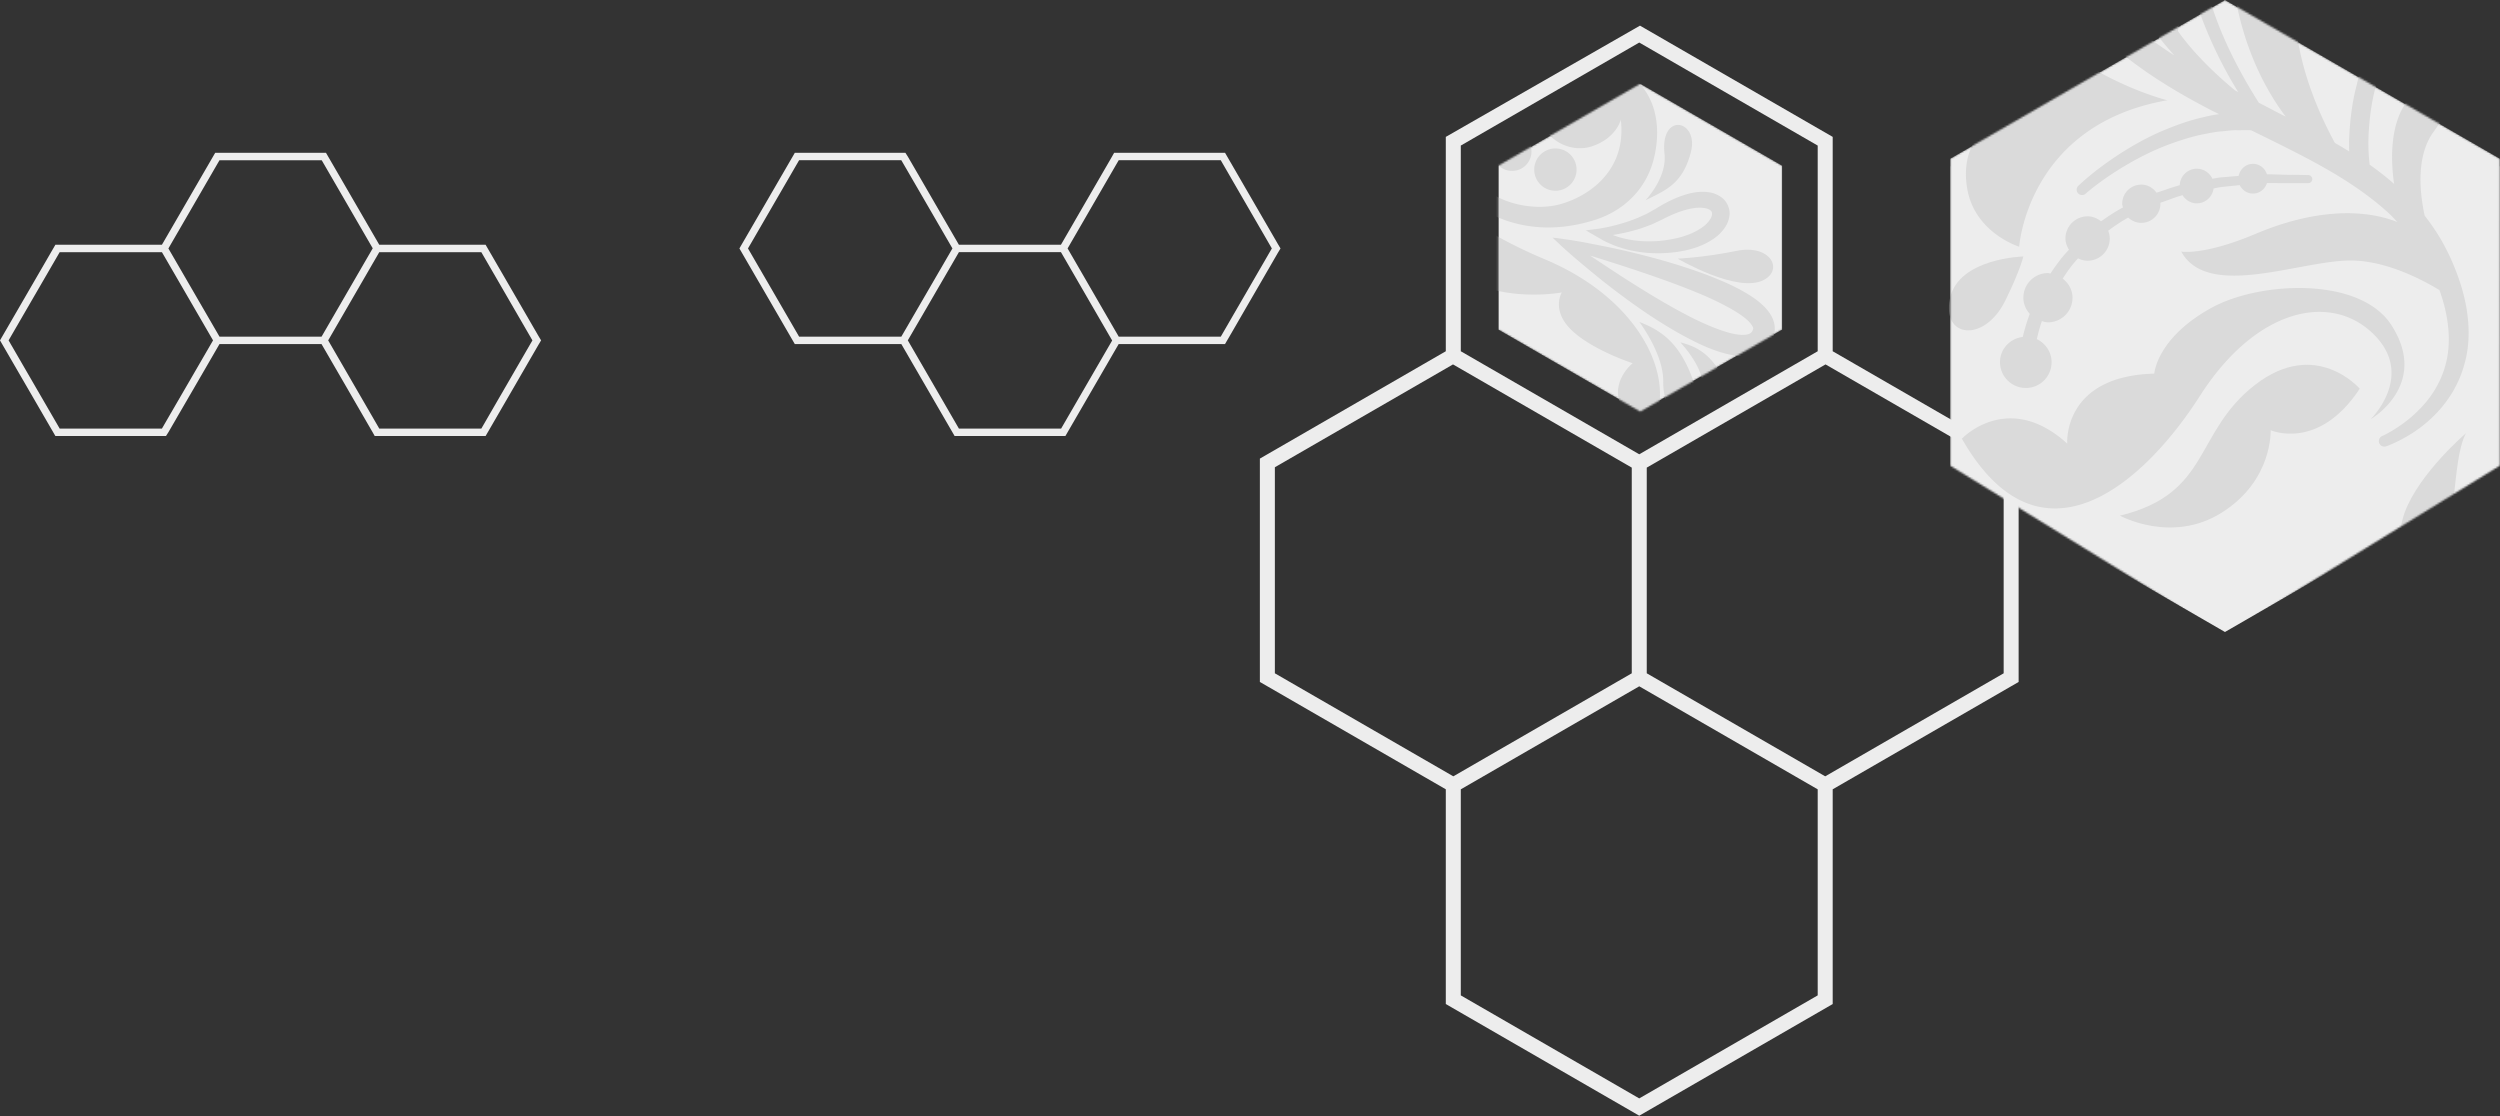 <svg width="1393" height="622" fill="none" xmlns="http://www.w3.org/2000/svg"><rect width="100%" height="100%" fill="#333333" stroke="none"/><path d="M813.957 554.627V439.815l99.431-57.405 99.432 57.405v114.812l-99.432 57.406-99.431-57.406zm-103.6-179.464V260.352l99.26-57.303 99.601 57.508v114.606l-99.43 57.406-99.431-57.406zm207.218 0V260.557l99.605-57.508 99.26 57.303v114.811l-99.43 57.406-99.435-57.406zM813.957 195.717V81.11l99.431-57.405 99.432 57.406v114.606l-99.432 57.406-99.431-57.406zm99.841-181.429L805.6 76.274v119.443L702 255.532v124.451l103.6 59.815v119.648l107.788 62.226 107.792-62.226V439.798l103.6-59.815V255.532l-103.6-59.815V76.274L913.798 14.288z" fill="#EDEDED"/><mask id="a" style="mask-type:alpha" maskUnits="userSpaceOnUse" x="834" y="46" width="160" height="184"><path d="M834.859 92.338v91.33l79.093 45.665 79.076-45.665v-91.33l-79.076-45.664-79.093 45.664z" fill="#000"/></mask><g mask="url(#a)"><path d="M834.859 92.338v91.33l79.093 45.665 79.076-45.665v-91.33l-79.076-45.664-79.093 45.664z" fill="#EDEDED"/><path d="M982.774 155.999c11.16-5.862 3.657-20.013-15.074-16.219-18.919 3.829-32.898 4.324-32.898 4.324s33.274 19.603 47.972 11.895zM855.982 99.5c2.769 5.895 9.793 8.442 15.689 5.69 5.896-2.768 8.442-9.793 5.691-15.689-2.769-5.896-9.793-8.442-15.689-5.674-5.913 2.752-8.459 9.776-5.691 15.672zm-18.013-24.833c-5.4 2.53-7.725 8.955-5.195 14.356 2.529 5.4 8.955 7.725 14.355 5.195 5.401-2.529 7.725-8.955 5.196-14.355-2.53-5.384-8.955-7.725-14.356-5.196z" fill="#DADADA"/><path d="M803.515 102.08c1.76 1.418 3.521 2.802 5.247 4.187 1.914 1.452 3.691 2.409 5.52 3.623 2.478 1.709 5.195 3.127 7.896 4.512 13.638 9.109 36.026 17.722 66.361 8.186 15.569-4.905 28.284-16.407 32.778-33.428 4.581-17.313 2.513-39.154-17.534-50.16-22.559-12.373-46.656 4.187-47.083 18.252-.564 18.44 16.611 28.814 30.283 24.285s16.133-14.834 16.133-14.834c3.453 29.139-19.055 43.221-34.231 47.203-15.176 3.982-36.693-1.111-44.896-12.869-7.605-10.903-13.279-4.29-16.526-1.128l-1.384-1.128c-.889-.752-1.829-1.487-2.752-2.222 3.401-1.47 9.178-4.938 6.392-10.886-3.828-8.186-15.176-12.442-26.968-25.618-11.793-13.194-8.067-26.404-9.861-29.053-3.538-5.247-11.775-2.58-16.766-.718a345.459 345.459 0 01-1.521-3.743c-.051-.137-.085-.273-.137-.41 9.229 1.948 16.663-8.87 12.203-12.39-4.956-3.914-12.493-21.807-11.468-35.172.017-.154 0-.29.017-.444 1.333 6.22 5.35 13.04 14.715 17.517 12.869 6.17 24.388 3.555 24.388 3.555 5.81 48.553 39.102 60.414 39.102 60.414-8.716-14.493-11.656-27.26-27.601-79.093-11.467-37.291-33.838-53.476-45.511-59.662 3.094.102 6.187.273 9.314.376 8.323 5.264 26.934 18.218 34.967 33.548 0 0-2.41 11.877 5.537 21.174 7.964 9.297 14.817 13.433 19.363 19.005-9.092-40.777-38.624-64.293-52.706-73.437l1.128.052c15.672 4.05 23.704 9.109 23.704 9.109 5.742 16.987 21.294 26.917 31.754 31.702 15.876 7.263 22.029 16.85 22.029 16.85-10.032-31.89-38.675-48.484-55.97-55.85 5.605.77 11.142 1.812 16.56 3.281 11.006 2.991 21.158 7.623 30.591 14.168 8.887 6.118 16.732 14.202 21.722 23.106 2.358 4.529 4.307 9.212 5.195 14.031.855 4.802 1.009 9.622.308 14.22a43.352 43.352 0 01-4.358 12.765c-2.119 3.675-4.99 7.418-7.81 9.878-2.957 2.598-6.272 4.307-9.537 4.683-3.264.462-6.357-.735-8.681-2.495-2.29-2-3.658-4.204-4.102-7.11-.342-2.255.12-4.836 1.265-6.391 2.341-3.384 6.067-2.837 8.049-1.76 2.068 1.127 2.957 2.273 2.991 2.187.649.684 1.726.7 2.41.034.683-.65.7-1.726.034-2.41-.086.069-.974-1.315-3.675-3.024-1.401-.735-3.332-1.641-5.879-1.573-2.512.052-5.486 1.385-7.434 3.965-1.948 2.615-2.837 5.982-2.392 9.878.307 3.282 2.221 7.4 5.349 10.169 3.161 2.751 7.724 4.7 12.544 4.307 4.802-.29 9.451-2.478 13.176-5.606 3.931-3.298 6.768-6.904 9.605-11.365.12-.222.205-.478.325-.7.085.358.085.632.188 1.008.82 3.486 2.29 7.605 5.229 11.467 2.854 3.897 7.537 7.161 12.664 8.494 2.427.667 5.264 1.06 8.203.684 2.923-.393 6.016-1.795 8.101-4.17 2.119-2.325 3.145-5.23 3.384-7.896.205-2.683-.273-5.264-1.367-7.417-1.077-2.153-2.7-3.897-4.444-4.99a12.13 12.13 0 00-4.836-1.778 13.2 13.2 0 00-3.128-.068c-.683.068-1.059.12-1.059.12-2.119.256-3.623 2.204-3.367 4.323a3.892 3.892 0 004.324 3.367c-.086.154 3.52-.684 4.973 2.683.837 1.624.752 4.495-.735 5.999-.718.769-1.709 1.299-3.11 1.606-1.402.24-3.059.137-4.939-.273-3.538-.77-6.546-2.769-8.921-5.366-2.359-2.615-4.051-5.76-5.281-8.597-1.162-2.82-1.914-5.332-2.41-7.126.684-2.017 1.35-4.068 1.795-6.221 1.008-5.418 1.008-11.109.153-16.817-.888-5.708-2.939-11.245-5.588-16.56-5.759-10.442-14.151-19.244-24.302-26.387-9.571-6.82-21.107-12.305-32.848-15.552-11.792-3.401-23.96-4.683-35.718-5.196-1.128-.051-2.222-.051-3.35-.085 1.419-.889 2.82-1.948 4.222-3.094 3.042-2.34 5.947-5.212 8.681-8.186 5.504-5.964 9.827-12.8 12.716-18.047 2.888-5.247 4.306-9.092 4.306-9.092l.017-.034a1.655 1.655 0 00-3.076-1.213s-1.487 3.503-4.495 8.476c-2.99 4.939-7.434 11.314-12.868 16.697-2.701 2.7-5.538 5.247-8.426 7.28-1.418 1.06-2.82 2.051-4.238 2.838-1.385.82-2.666 1.657-3.965 2.204-1.265.598-2.427 1.162-3.452 1.658-.223.068-.359.12-.564.205-6.683-.12-13.245-.24-19.586-.547-10.852-.53-21.157-1.846-30.266-4.82-1.009-.341-1.949-.768-2.94-1.161 11.382-.684 25.02-7.4 37.923-21.705 11.809-13.108 18.577-14.8 18.577-14.8-13.894-10.134-34.71 13.484-48.912 19.842-9.604 4.307-21.55 3.879-28.284 3.161-5.588-5.588-9.434-11.809-10.972-17.859-1.658-6.374-.889-12.339.598-16.953a41.598 41.598 0 014.922-10.22c1.47-2.222 2.376-3.213 2.376-3.213a1.708 1.708 0 000-2.307 1.72 1.72 0 00-2.41-.086l-.051.035s-1.196 1.11-2.957 3.383c-1.743 2.291-4.238 5.777-6.203 10.904-1.949 5.059-3.333 11.98-1.812 19.705 1.418 7.742 6.033 15.62 12.527 22.251 1.641 1.726 3.264 3.179 5.264 4.94 1.794 1.435 3.555 2.905 5.828 4.357a65.03 65.03 0 006.784 3.948c4.461 5.862 10.22 15.5 8.494 24.541-2.734 14.305-3.298 32.027 14.954 34.3-4.683-1.692-4.631-17.312-3.281-30.967.837-8.46-3.811-17.415-7.469-23.003 3.059.871 6.17 1.623 9.349 2.17.017.017.017.034.034.052a56.823 56.823 0 014.153 8.117c1.504 3.675 3.161 8.272 4.204 13.792.29 1.367.649 2.769.906 4.238.153 1.487.324 3.025.495 4.58.376 3.128.769 6.444.616 9.93 0 3.572 0 7.28.017 11.109.051 3.845.102 7.81.136 11.911.086 2.051-.068 4.102.188 6.221.308 2.136.616 4.29.923 6.46.65 4.358 1.214 8.836 1.983 13.313 1.213 4.358 2.444 8.802 3.691 13.297.684 2.221 1.128 4.546 2.017 6.733.906 2.17 1.828 4.358 2.734 6.546 1.948 4.323 3.435 8.92 5.794 13.108 2.392 4.17 4.785 8.357 7.178 12.544 1.11 2.153 2.478 4.136 3.982 6.016l4.323 5.776c2.906 3.828 5.606 7.793 9.092 11.04 3.299 3.418 6.58 6.802 9.81 10.135 3.418 3.11 7.144 5.845 10.63 8.699zM746.024-51.424c-.171-1.658-.325-3.281-.479-4.854-.256-1.572-.615-3.076-.905-4.546-1.06-5.879-2.803-10.869-4.41-14.885a60.754 60.754 0 00-2.204-4.837c1.692.188 3.401.36 5.11.513 8.237 6.033 24.541 19.705 30.847 37.513 8.58 24.25-13.723 26.934-9.621 11.433 0 0-2.461-9.382-7.161-5.23-1.111.975-2.307 4.205-2.478 8.375-1.436-4.785-5.196-5.76-8.186-5.366l.051-7.606c.171-3.691-.205-7.177-.564-10.51zm114.641 195.853c-54.535-22.832-75.367-51.475-75.367-51.475s-5.657 26.968 18.354 52.518c24.012 25.549 66.601 17.466 66.601 17.466s-6.153 9.946 5.52 21.106c11.672 11.16 33.941 18.338 33.941 18.338s-8.477 6.75-8.186 16.868c.222 7.536 7.212 16.013-.462 22.114-6.357 5.059-12.373.804-12.373.804 5.178-2.837 3.23-7.896-.838-11.246-4.067-3.366-15.586-.735-11.86 11.365 3.726 12.117 23.208 14.629 36.487 4.529 26.422-20.064 11.622-75.812-51.817-102.387zm34.573-9.519c1.983.94 4.427 2.034 7.349 2.939 2.888.957 6.255 1.846 9.981 2.393 3.725.649 7.776.889 12.236.889 4.068-.103 8.853-.462 13.484-1.419 4.7-.974 9.554-2.512 14.236-5.212 2.325-1.368 4.632-2.991 6.648-5.23 1.983-2.222 3.897-5.007 4.444-8.835.701-3.829-1.401-8.511-4.597-10.596-3.111-2.239-6.375-2.803-9.263-2.94-5.828-.188-10.75 1.419-15.245 3.179-4.46 1.811-8.545 4.119-12.082 6.306-1.692.957-3.35 1.88-4.956 2.786-1.692.769-3.333 1.504-4.905 2.222-6.426 2.614-12.151 4.084-16.133 4.99-4.034.854-6.324 1.145-6.324 1.145l-6.511.837 7.161 4.136c1.059.53 2.478 1.555 4.477 2.41zm19.483-7.776c1.76-.65 3.589-1.316 5.503-2.017 1.846-.871 3.777-1.777 5.742-2.7 3.641-1.88 7.298-3.589 11.297-4.888 3.931-1.247 8.22-2.136 11.86-1.692 1.795.188 3.367.786 4.085 1.487.769.701.632 1.06.735 2.017 0 2.153-2.683 5.622-6.05 7.742-3.367 2.29-7.366 3.93-11.416 5.058-4.136 1.145-8.033 1.726-12.185 2.137-3.777.239-7.537.307-10.955-.052-3.435-.256-6.546-.854-9.229-1.538-2.102-.495-3.879-1.162-5.469-1.76 4.136-.667 9.673-1.709 16.082-3.794zm12.749-41.29c1.418 13.262-10.596 25.755-10.596 25.755 10.921-5.537 20.611-8.819 25.276-26.797 4.683-17.98-17.244-22.799-14.68 1.042z" fill="#DADADA"/><path d="M943.33 211.679c-7.23-19.961-17.039-27.413-29.891-32.283 0 0 13.45 17.688 13.313 33.035-.222 27.652 23.807 19.175 16.578-.752zm17.364-.171c-6.973-13.792-14.715-18.338-24.439-20.747 0 0 11.279 11.621 12.51 22.747 2.255 20.012 18.884 11.792 11.929-2zm-90.305-74.103s2.957 2.752 8.323 7.332c5.418 4.512 13.091 11.091 22.798 18.355 9.708 7.297 21.295 15.5 34.745 23.037 6.784 3.691 13.911 7.417 22.097 10.015 4.119 1.247 8.46 2.358 13.604 2.29 2.563-.068 5.418-.462 8.289-1.88 2.905-1.384 5.451-3.845 6.938-6.819.496-.957.616-1.333.821-1.794a14.51 14.51 0 00.734-2.735 13.513 13.513 0 00-.239-5.383c-.854-3.384-2.597-5.725-4.255-7.674-3.418-3.828-7.076-6.255-10.716-8.511-7.28-4.409-14.697-7.434-21.858-10.237-14.373-5.451-28.045-9.228-39.82-12.134-11.758-2.956-21.705-4.751-28.626-6.118-6.939-1.282-10.972-1.811-10.972-1.811l-7.229-.958 5.366 5.025zm39 12.459c11.331 3.794 24.541 8.288 38.111 13.979 6.751 2.837 13.621 6.119 19.859 9.913 3.042 1.897 5.998 4.067 7.878 6.272.923 1.059 1.521 2.136 1.607 2.683.068.273.034.427.017.581 0 .034-.103.308-.034.171-.188.478-.41 1.025-.41.957-.616 1.196-1.778 2.017-4.803 2.17-2.888.086-6.392-.615-9.81-1.657-6.904-2.12-13.808-5.23-20.32-8.563-13.057-6.716-24.883-14.099-34.966-20.473a1198.924 1198.924 0 01-20.508-13.485c6.255 1.914 14.219 4.461 23.379 7.452z" fill="#DADADA"/></g><mask id="b" style="mask-type:alpha" maskUnits="userSpaceOnUse" x="1086" y="0" width="307" height="354"><path d="M1086.63 88.442v171.021l153.13 94.189 153.14-94.189.02-171.022L1239.75 0l-153.12 88.442z" fill="#fff"/></mask><g mask="url(#b)"><path d="M1086.63 88.442v171.021h306.27l.02-171.022L1239.75 0l-153.12 88.442z" fill="#EDEDED"/><path d="M1086.63 263.71V92.69h306.27l.02 171.02-153.17 88.442-153.12-88.442z" fill="#EDEDED"/><path d="M1340.01 285.269c-8.17 21.755 4.88 39.922 17 26.865 12.92-13.945 8.51-54.398 17-70.719 0-.017-25.84 22.081-34 43.854zm-74.81-45.563s26.53 11.895 49.65-23.122c0 0-24.47-28.558-58.48-2.034s-24.48 60.516-75.15 72.77c0 0 28.87 15.911 56.79-1.709 28.56-18.03 27.19-45.905 27.19-45.905zm-147.79-72.325c8.56-17.483 9.98-24.473 9.98-24.473s-35.82.906-40.81 23.123c-4.98 22.2 19.05 25.379 30.83 1.35z" fill="#DADADA"/><path d="M1225.76 220.651c31.27-48.963 72.77-57.799 96.56-34.676 23.79 23.123-1.37 47.596-1.37 47.596s32.98-19.038 11.57-52.364c-17.5-27.225-73.11-24.473-99.96-9.861-30.9 16.816-32.18 36.829-32.18 36.829-51.24 1.367-48.52 38.983-48.52 38.983-33.09-29.925-58.7-2.718-58.7-2.718 43.52 76.188 101.32 25.174 132.6-23.789zm-82.62-18.816c0-5.708-3.4-10.562-8.23-12.886.68-2.957 1.57-6.358 2.82-10.015 1.11.291 2.17.684 3.36.684 7.57 0 13.71-6.136 13.71-13.707 0-4.409-2.22-8.169-5.47-10.681 2.39-3.623 4.89-7.332 8.07-10.733.13-.188.34-.341.49-.529 1.63.786 3.39 1.299 5.3 1.299 6.82 0 12.36-5.538 12.36-12.357 0-1.538-.36-2.99-.87-4.358 3.58-2.614 7.22-5.178 11.17-7.314 1.92 1.794 4.45 2.939 7.28 2.939 5.88 0 10.65-4.768 10.65-10.647 0-.188-.1-.342-.1-.53 4.2-1.401 8.27-3.076 12.41-4.255 1.7 2.683 4.56 4.563 7.98 4.563 4.83 0 8.68-3.623 9.36-8.289 1.54-.307 3.09-.666 4.62-.854 3.52-.359 6.68-.667 9.93-1.009 1.35 2.752 4.11 4.7 7.38 4.7 3.71 0 6.73-2.478 7.77-5.845 5.47-.085 10.24.188 13.9.017 5.67 0 8.92.018 8.92.018h.2c1.22 0 2.23-.975 2.24-2.205.04-1.23-.95-2.256-2.18-2.29 0 0-3.3-.069-9.06-.171-3.69.103-8.51-.24-14.02-.256-1.06-3.35-4.08-5.828-7.77-5.828-4.02 0-7.21 2.922-7.97 6.716-3.24.274-6.58.547-10.1.838-1.48.154-3.02.495-4.54.752-1.54-3.282-4.82-5.589-8.68-5.589-5.17 0-9.3 4.085-9.54 9.195-4.29 1.162-8.55 2.802-12.92 4.17-1.93-2.666-4.92-4.512-8.48-4.512-5.88 0-10.64 4.768-10.64 10.647 0 .752.27 1.401.42 2.102-4.27 2.222-8.27 4.939-12.2 7.708-2.1-1.641-4.61-2.786-7.48-2.786-6.82 0-12.36 5.537-12.36 12.356 0 2.342.84 4.41 1.96 6.272-.2.24-.47.445-.66.701-3.83 3.982-6.82 8.34-9.69 12.561-.46-.051-.87-.273-1.35-.273-7.57 0-13.71 6.135-13.71 13.706 0 3.504 1.42 6.631 3.57 9.041a106.367 106.367 0 00-3.91 12.834c-7.11.889-12.68 6.7-12.68 14.049 0 7.947 6.44 14.39 14.39 14.39 7.91.051 14.35-6.392 14.35-14.339zm64.49-145.967s-83.42-20.406-105.19-94.304c-17.23 31.275 0 58.927 0 58.927-13.59 6.29-21.81 39.29 5.43 50.33 0 0-15.86 9.076-11.79 34.01 4.08 24.935 29.02 32.642 29.02 32.642s4.54-68.019 82.53-81.605z" fill="#DADADA"/><path d="M1341.66-264.521c-1.81-3.657-3.6-7.28-5.38-10.869-2-3.846-4.2-6.768-6.27-10.152-2.75-4.7-6.1-9.092-9.47-13.416-15.33-25.327-45.36-56.585-102.27-64.19-29.22-3.897-58.84 5.178-79.23 29.583-20.74 24.815-34.09 62.123-9.72 95.465 27.43 37.513 79.52 28.883 90.99 6.204 15.04-29.72-5.1-59.85-30.94-62.909-25.84-3.059-37.73 11.895-37.73 11.895 16.66-50.33 64.26-56.107 92.15-50.997 27.87 5.093 59.16 29.925 63.57 55.423 4.11 23.653 18.43 17.176 26.19 14.493.46.974.92 1.914 1.4 2.905.89 1.914 1.84 3.828 2.78 5.742-6.68-.188-18.8 1.06-18.8 12.903 0 16.322 15.3 31.959 24.48 62.567 9.17 30.609-7.03 49.374-6.12 55.082 1.78 11.28 17.29 13.228 26.86 13.997-.12 2.427-.24 4.871-.35 7.28-.02.257-.09.513-.11.786-13.6-10.254-34.04 1.744-29.44 10.921 5.09 10.203 3.74 45.22-8.17 66.31-.14.256-.22.461-.36.7 2.58-11.194 1.25-25.413-10.63-39.922-16.32-19.944-37.17-24.49-37.17-24.49 27.65-83.862-17.69-128.757-17.69-128.757 3.18 30.369-1.81 53.492-15.42 150.512-9.77 69.78 14.39 113.376 28.77 132.449-4.99-2.53-9.93-5.195-14.94-7.742-9.59-14.97-30.11-50.416-31.5-81.64 0 0 13.04-17.568 7.15-38.88-5.9-21.31-13.95-33.325-17.11-45.904-16.37 73.659 13.93 134.722 29.97 160.477-.59-.308-1.19-.615-1.79-.94-22.52-18.628-31.79-33.07-31.79-33.07 3.63-32.197-14.22-60.328-27.65-76.17-20.4-24.03-23.12-44.435-23.12-44.435-8.02 59.85 26.11 108.933 48.77 134.226-8.56-5.537-16.83-11.484-24.57-18.03-15.71-13.33-28.77-28.643-39.17-46.588-9.85-16.833-16.51-36.043-17.83-54.432-.37-9.228 0-18.354 2.24-26.917 2.29-8.51 5.73-16.509 10.39-23.499 4.8-6.887 10.58-12.749 16.9-17.551 6.29-4.392 13.85-8.323 20.32-10.169 6.84-1.999 13.57-2.256 19.2-.359 5.69 1.761 9.82 6.05 12.3 10.733 2.22 5.007 2.77 9.673 1.27 14.766-1.18 3.948-3.92 7.827-6.96 9.485-6.41 3.743-12.1 0-14.51-3.264-2.51-3.435-3.09-5.965-3.21-5.862-.55-1.607-2.31-2.461-3.92-1.914a3.086 3.086 0 00-1.91 3.913c.19-.051.58 2.871 3.69 7.742 1.74 2.29 4.19 5.247 8.43 7.075 4.15 1.846 10.03 1.932 15.19-.786 5.2-2.785 9.23-7.605 11.5-14.321 2.02-5.589 2.04-13.826-.96-20.714-3.07-6.921-9.04-13.603-17.22-16.645-8.09-3.213-17.37-3.179-25.86-.923-8.94 2.392-16.37 6.101-24.4 11.245-.38.256-.71.615-1.08.889.15-.632.34-1.111.48-1.778 1.33-6.323 2.07-14.201.24-22.764-1.7-8.545-6.86-17.483-14.22-23.584-3.45-2.94-7.81-5.759-12.89-7.4-5.06-1.607-11.21-1.692-16.42.615-5.23 2.188-9.15 6.136-11.57 10.323-2.39 4.238-3.57 8.818-3.45 13.193.12 4.358 1.43 8.46 3.45 11.57 1.98 3.145 4.48 5.264 6.56 6.614a22.942 22.942 0 005.06 2.495c1.2.41 1.81.633 1.81.633 3.68 1.196 7.62-.821 8.82-4.495a6.972 6.972 0 00-4.5-8.802c.26-.188-6.27-1.589-6.1-8.186-.13-3.298 2.21-7.929 5.8-9.245 1.74-.701 3.79-.821 6.3-.24 2.5.684 5.13 2.119 7.86 4.239 5.2 3.982 8.58 9.553 10.5 15.603 1.84 6.084 2.2 12.51 2.05 18.098-.26 5.503-.96 10.203-1.52 13.502-2.69 2.785-5.33 5.622-7.71 8.801-5.78 8.084-10.15 17.398-13.12 27.361-2.91 10.015-3.8 20.662-3.56 31.36 1.44 21.5 8.41 42.316 19.53 61.764 10.45 18.492 25.11 36.283 41.81 50.605 16.69 14.594 35.61 25.994 54.43 35.82 1.81.957 3.59 1.778 5.4 2.718-3.01.376-6.1 1.025-9.26 1.828-6.77 1.504-13.71 3.965-20.48 6.734-13.57 5.537-25.87 13.398-34.62 19.79-8.74 6.375-14.02 11.553-14.02 11.553l-.05.051a3.005 3.005 0 00-.12 4.136 2.993 2.993 0 004.22.222s5.1-4.597 13.85-10.442c8.68-5.776 20.83-12.817 33.84-17.466 6.47-2.341 13.07-4.358 19.38-5.469 3.12-.666 6.17-1.196 9.09-1.384 2.9-.29 5.64-.683 8.17-.581 2.53-.017 4.85-.034 6.9-.051.41.034.69.068 1.08.102 10.83 5.315 21.5 10.528 31.62 15.894 17.34 9.16 33.17 19.209 45.81 31.053 1.41 1.316 2.6 2.769 3.92 4.136-19.14-7.605-46.59-7.058-78.67 6.477-29.34 12.39-41.72 9.981-41.72 9.981 14.96 27.207 67.1 4.528 95.21 4.99 19.02.308 38.23 10.151 48.68 16.492 4.87 13.416 6.37 26.524 4.29 37.615-2.16 11.707-8.02 20.867-13.95 27.259-5.98 6.426-11.83 10.476-15.88 12.971-4.1 2.513-6.34 3.418-6.34 3.436-1.47.598-2.25 2.256-1.76 3.794a3.096 3.096 0 003.87 1.982l.1-.034s2.8-.906 7.41-3.264c4.62-2.393 11.37-6.187 18.5-13.074 7.07-6.785 14.63-17.039 18.04-30.848 3.63-13.74 2.11-30.164-3.45-45.972-1.37-4.102-2.9-7.708-4.82-12.117-1.84-3.726-3.6-7.469-6.18-11.587-2.45-4.034-5.15-7.896-8.07-11.656-2.82-13.023-4.85-33.172 4.9-46.639 15.42-21.311 29.93-49.869 1.82-67.557 6.34 6.357-5.68 31.856-18.36 53.167-7.86 13.21-7.11 31.395-5.4 43.341-4.32-3.777-8.84-7.366-13.62-10.716 0-.051-.02-.068-.02-.12-.41-3.657-.9-9.28-.58-16.457.38-7.161 1.16-15.963 3.68-25.79.58-2.46 1.05-5.024 1.77-7.621.87-2.547 1.78-5.179 2.72-7.879 1.79-5.418 3.67-11.109 6.61-16.714 2.72-5.828 5.56-11.895 8.5-18.184 2.87-6.323 5.83-12.852 8.88-19.585 1.46-3.418 3.25-6.666 4.47-10.323 1.12-3.726 2.29-7.485 3.45-11.28 2.27-7.622 4.78-15.363 6.95-23.31 1.37-8.067 2.75-16.27 4.16-24.576.59-4.153 1.64-8.306 1.86-12.544.17-4.256.36-8.511.55-12.818.12-8.579 1.23-17.227.54-25.891-.7-8.648-1.42-17.347-2.13-26.029-.17-4.375-.91-8.647-1.92-12.903l-2.65-12.766c-1.81-8.477-3.19-17.039-6.41-25.037-2.78-8.101-5.55-16.15-8.27-24.097-3.36-7.691-7.35-14.988-10.87-22.354zm-23.51 295.113c-1.01 2.854-1.99 5.622-2.92 8.322-.79 2.752-1.34 5.503-1.99 8.118-2.77 10.442-3.72 19.945-4.18 27.738a108.23 108.23 0 00-.09 9.604 288.934 288.934 0 00-7.96-4.734c-8.86-16.167-25.06-51.014-21.73-84.972 4.55-46.246 43.07-33.548 24.49-11.33 0 0-3.16 17.226 7.71 14.047 2.57-.752 7.01-5.11 10.48-11.792-1.32 8.938 4.08 13.382 9.26 15.057-2 4.187-4.01 8.408-5.91 12.39-3.15 5.81-5.21 11.826-7.16 17.552z" fill="#DADADA"/></g><path fill-rule="evenodd" clip-rule="evenodd" d="M682.574 191.723L712 140.933l1.5-2.495-1.5-2.522-29.417-50.764H620.78l-1.103 1.978-28.522 49.236h-56.857l-28.459-49.125-1.339-2.09h-61.629L412 138.438l30.871 53.286h59.355l29.677 51.215 61.741-.001 29.677-51.214h59.253zm-148.276 47.081h56.96l28.428-49.068-28.521-49.237h-56.857l-28.475 49.153 28.465 49.152zM416.791 138.428l28.475 49.153h56.96l28.484-49.153-28.485-49.152h-56.959l-28.475 49.152zm263.397-49.152h-56.857l-28.475 49.152 28.475 49.153h56.857l28.475-49.153-28.475-49.152zm-409.614 47.09L300 187.156l1.5 2.496-1.5 2.521-29.417 50.764H208.78l-1.103-1.978-28.522-49.236h-56.857l-28.459 49.125-1.339 2.089H30.871L0 189.652l30.87-53.286h59.355l29.678-51.214h61.741l29.677 51.214h59.253zm-148.276-47.08h56.96l28.428 49.068-28.521 49.236h-56.857l-28.475-49.153 28.465-49.152zM4.791 189.66l28.475-49.152h56.96l28.484 49.152-28.484 49.153h-56.96L4.791 189.661zm263.397 49.153h-56.857l-28.475-49.153 28.475-49.152h56.857l28.475 49.152-28.475 49.153z" fill="#EDEDED"/></svg>